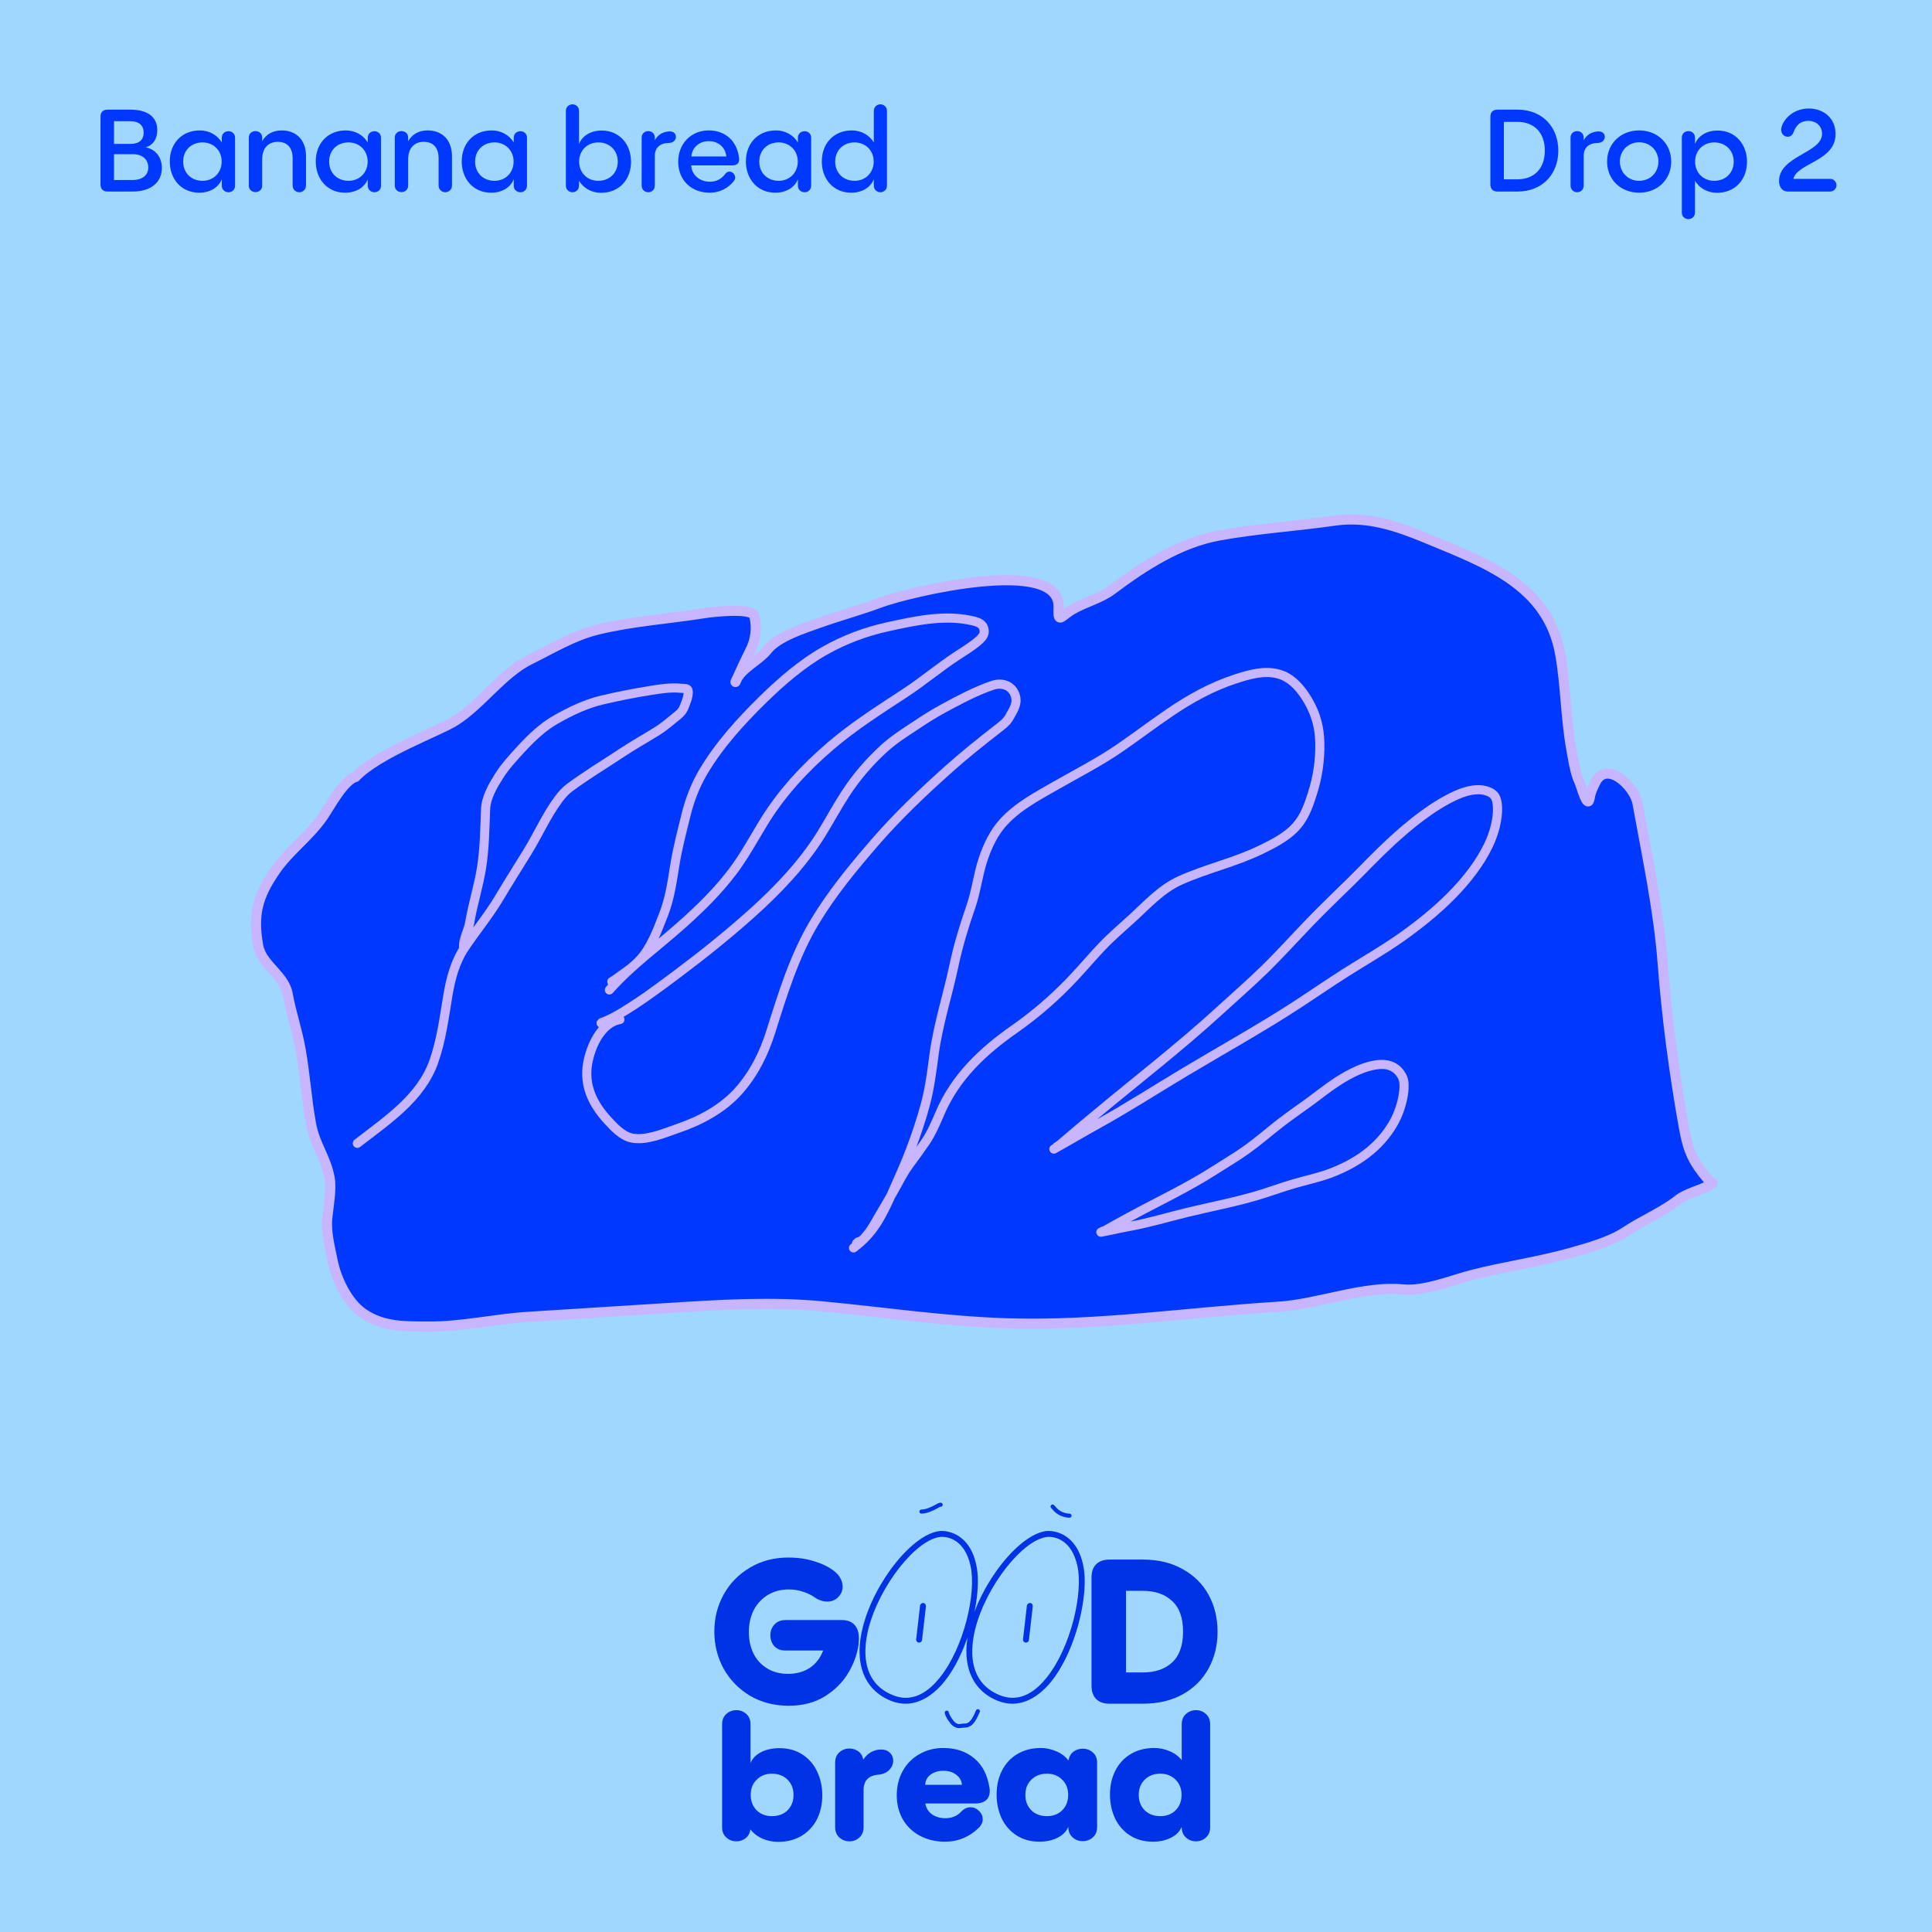 <svg width="1049" height="1049" viewBox="0 0 1049 1049" fill="none" xmlns="http://www.w3.org/2000/svg">
<g clip-path="url(#clip0_329_550)">
<rect width="1049" height="1049" fill="#A0D7FF"/>
<path d="M175.187 443.577C178.991 438.104 186.429 423.783 193.047 421.819C205.434 408.854 238.019 397.083 246.914 391.526C261.275 382.555 272.566 365.553 288.01 357.975C300.193 351.996 311.407 344.989 324.962 341.744C344.076 337.168 363.555 335.955 382.77 332.873C386.235 332.318 408.426 329.634 409.584 334.503C411.11 340.921 410.379 347.521 407.26 353.468C405.535 356.755 402.025 364.442 400.314 368.187C403.666 362.226 412.468 358.153 416.489 352.973C422.195 345.622 436.804 341.068 444.833 338.2C455.903 334.247 467.337 331.177 478.313 327.074C492.463 321.784 575.923 301.365 574.763 329.802C574.382 339.14 575.905 334.62 582.388 330.85C589.222 326.877 597.28 325.042 603.768 320.197C620.989 307.333 640.354 294.624 662.081 290.717C683.081 286.942 703.945 285.653 724.786 282.669C742.384 280.149 758.353 285.553 774.536 292.27C806.352 305.476 840.337 317.391 847.104 355.022C850.127 371.838 850.063 389.424 853.108 406.357C854.256 412.742 855.031 418.969 857.694 424.886C858.647 427.005 862.08 439.965 863.135 433.225C863.649 429.947 864.734 427.935 866.133 424.981C872.146 412.285 887.417 426.752 889.111 436.171C894.22 464.591 900.58 494.07 902.791 523.219C905.036 552.831 909.105 583.256 914.368 612.526C916.711 625.558 919.562 631.032 927.454 640.458C929.29 642.65 931.636 641.759 927.944 643.685C922.553 646.497 915.876 647.797 911.082 651.555C902.566 658.23 891.659 662.661 882.551 668.78C874.685 674.065 862.49 677.511 853.315 680.103L853.061 680.175C835.596 685.11 817.42 687.645 799.83 692.075C788.576 694.91 773.535 701.296 761.671 700.101C740.506 697.969 715.733 708.187 693.837 709.52C645.103 712.486 595.976 720.046 547.083 718.524C513.39 717.475 479.964 712.478 446.418 709.296C418.762 706.673 390.997 708.422 363.339 710.167C337.764 711.781 312.207 713.387 286.617 715.002C268.687 716.133 251 720.346 232.996 720.252C219.685 720.183 207.942 720.605 197.021 713.012C188.548 707.122 182.619 694.436 180.654 684.775C179.126 677.26 176.919 668.926 177.687 661.296C178.319 655.021 180.103 645.829 178.992 639.648C176.952 628.307 170.943 621.791 168.827 610.027C166.398 596.517 165.584 583.017 163.149 569.475C161.323 559.318 157.961 549.588 156.172 539.639C154.339 529.446 142.051 523.89 140.196 513.572C137.153 496.647 139.759 486.672 149.718 472.347C157.046 461.805 167.86 454.116 175.187 443.577Z" fill="#0038FF"/>
<path d="M193.047 421.819C186.429 423.783 178.991 438.104 175.187 443.577C167.86 454.116 157.046 461.805 149.718 472.347C139.759 486.672 137.153 496.647 140.196 513.572C142.051 523.89 154.339 529.446 156.172 539.639C157.961 549.588 161.323 559.318 163.149 569.475C165.584 583.017 166.398 596.517 168.827 610.027C170.943 621.791 176.952 628.307 178.992 639.648C180.103 645.829 178.319 655.021 177.687 661.296C176.919 668.926 179.126 677.26 180.654 684.775C182.619 694.436 188.548 707.122 197.021 713.012C207.942 720.605 219.685 720.183 232.996 720.252C251 720.346 268.687 716.133 286.617 715.002C312.207 713.387 337.764 711.781 363.339 710.167C390.997 708.422 418.762 706.673 446.418 709.296C479.964 712.478 513.39 717.475 547.083 718.524C595.976 720.046 645.103 712.486 693.837 709.52C715.733 708.187 740.506 697.969 761.671 700.101C773.535 701.296 788.576 694.91 799.83 692.075C817.42 687.645 835.596 685.11 853.061 680.175C862.264 677.574 874.612 674.114 882.551 668.78C891.659 662.661 902.566 658.23 911.082 651.555C915.876 647.797 922.553 646.497 927.944 643.685C931.636 641.759 929.29 642.65 927.454 640.458C919.562 631.032 916.711 625.558 914.368 612.526C909.105 583.256 905.036 552.831 902.791 523.219C900.58 494.07 894.22 464.591 889.111 436.171C887.417 426.752 872.146 412.285 866.133 424.981C864.734 427.935 863.649 429.947 863.135 433.225C862.08 439.965 858.647 427.005 857.694 424.886C855.031 418.969 854.256 412.742 853.108 406.357C850.063 389.424 850.127 371.838 847.104 355.022C840.337 317.391 806.352 305.476 774.536 292.27C758.353 285.553 742.384 280.149 724.786 282.669C703.945 285.653 683.081 286.942 662.081 290.717C640.354 294.624 620.989 307.333 603.767 320.197C597.28 325.042 589.222 326.877 582.388 330.85C575.905 334.62 574.382 339.14 574.763 329.802C575.923 301.365 492.463 321.784 478.313 327.074C467.337 331.177 455.903 334.247 444.833 338.2C436.804 341.068 422.195 345.622 416.489 352.973C412.237 358.451 402.636 362.692 399.791 369.236C397.472 374.569 404.558 358.618 407.26 353.468C410.379 347.521 411.11 340.921 409.584 334.503C408.426 329.634 386.235 332.318 382.77 332.873C363.555 335.955 344.076 337.168 324.962 341.744C311.407 344.989 300.193 351.996 288.01 357.975C272.566 365.553 261.275 382.555 246.914 391.526C238.019 397.083 205.434 408.854 193.047 421.819Z" stroke="#C8B5FF" stroke-width="5.502" stroke-linecap="round"/>
<path d="M194.025 620.773C210.095 608.291 228.659 596.174 235.62 576.162C239.685 564.473 241.122 552.777 243.148 540.699C244.759 531.092 247.063 522.216 252.598 514.054C258.776 504.943 265.674 496.575 271.309 487.067C276.21 478.796 281.399 470.699 286.426 462.504C292.206 453.082 296.669 442.827 303.238 433.963C304.968 431.629 306.83 429.479 309.152 427.745C318.199 420.987 328.041 415.126 337.436 408.853C343.797 404.606 350.509 400.909 356.984 396.845C360.955 394.353 364.49 391.146 368.156 388.24C371.284 385.76 371.587 383.329 372.935 379.994C373.292 379.108 374.325 374.835 373.135 374.19C372.162 373.662 370.633 373.809 369.511 373.696C364.267 373.168 358.978 373.987 353.81 374.801C344.755 376.227 335.74 377.992 326.816 380.109C317.906 382.222 309.813 386.161 301.887 390.635C294.732 394.674 288.401 400.736 282.881 406.752C278.622 411.393 274.319 416.012 270.951 421.36C267.594 426.69 263.901 432.946 263.651 439.422C263.246 449.903 263.113 460.617 261.487 470.998C259.908 481.08 256.717 490.863 255.039 500.935C254.3 505.367 251.026 510.695 251.819 515.102" stroke="#C8B5FF" stroke-width="4.962" stroke-linecap="round"/>
<path d="M330.865 537.507C342.596 524.219 357.282 513.689 370.445 501.91C380.436 492.969 389.66 483.959 397.764 473.257C404.101 464.889 409.02 455.706 414.471 446.769C424.282 430.685 436.757 417.198 451.023 404.98C463.664 394.154 477.628 385.317 491.515 376.211C501.14 369.899 509.898 362.46 519.528 356.143C523.413 353.595 527.53 351.141 531.059 348.105C532.49 346.875 534.355 345.136 534.38 343.064C534.437 338.318 530.372 337.513 526.302 336.695C511.728 333.766 496.312 337.197 482.057 340.305C470.042 342.924 458.562 347.24 447.851 353.289C435.605 360.206 424.492 369.791 414.462 379.597C402.44 391.35 390.386 404.585 381.829 419.12C377.305 426.803 374.354 434.747 372.249 443.398C370.146 452.043 367.877 460.551 366.466 469.344C364.947 478.806 363.709 487.889 360.175 496.863C356.812 505.405 353.543 514.603 347.17 521.421C344.363 524.424 340.811 527.082 337.425 529.395C335.684 530.585 334.031 531.997 332.188 533.003" stroke="#C8B5FF" stroke-width="4.962" stroke-linecap="round"/>
<path d="M336.59 553.544C326.254 555.403 320.661 568.252 319.064 577.454C316.971 589.519 321.925 599.548 329.937 608.266C333.403 612.038 337.822 616.861 343.106 617.907C351.1 619.489 360.808 615.143 368.078 612.667C380.242 608.523 392.361 602.064 401.007 592.367C409.262 583.109 414.797 571.965 418.495 560.228C424.943 539.764 431.238 519.102 442.335 500.579C451.642 485.044 463.366 470.836 475.2 457.182C487.698 442.764 501.418 429.796 515.634 417.106C523.906 409.722 532.493 402.924 541.207 396.095C543.725 394.12 546.538 392.186 548.088 389.327C549.967 385.861 552.434 382.51 551.455 378.392C550.028 372.391 544.387 370.263 538.891 372.118C529.654 375.237 520.524 380.173 511.975 384.779C506.679 387.632 501.658 390.909 496.649 394.23C491.117 397.897 485.415 401.514 480.47 405.968C472.312 413.316 465.062 421.716 459.08 430.908C454.426 438.058 450.406 445.591 445.92 452.848C435.88 469.09 422.157 483.394 407.99 496.089C394.851 507.862 380.9 518.993 366.762 529.553C356.722 537.053 346.727 544.497 335.904 550.824C333.472 552.245 330.92 553.495 328.326 554.596C328.01 554.73 326.536 555.195 326.349 555.465C326.258 555.596 328.866 556.355 329.261 556.284" stroke="#C8B5FF" stroke-width="4.962" stroke-linecap="round"/>
<path d="M463.413 677.572C468.767 673.573 473.057 668.95 476.558 663.239C480.083 657.49 482.841 651.217 485.576 645.066C488.628 638.203 491.714 631.319 494.363 624.288C497.439 616.122 500.285 607.795 502.521 599.357C504.864 590.513 505.963 581.534 507.171 572.489C509.356 556.121 514.567 540.349 517.965 524.212C520.259 513.32 523.509 502.765 527.152 492.262C530.098 483.772 530.988 474.81 533.866 466.326C536.305 459.136 539.613 452.101 544.754 446.474C552.587 437.9 562.687 432.568 572.652 426.862C584.653 419.99 597.074 413.687 608.468 405.806C617.515 399.548 626.246 392.912 635.356 386.731C646.329 379.286 657.897 372.864 670.536 368.733C678.037 366.281 686.183 363.844 694.068 365.924C701.44 367.869 706.739 374.34 710.39 380.686C714.528 387.877 716.419 394.976 716.607 403.29C716.822 412.797 715.42 421.992 712.531 431.042C710.85 436.309 708.985 441.677 705.761 446.224C700.687 453.378 692.53 457.502 684.842 461.263C670.671 468.196 655.134 471.582 640.809 478.028C630.494 482.671 623.015 491.068 614.831 498.54C609.309 503.581 603.623 508.392 598.457 513.808C593.363 519.149 588.615 524.792 583.587 530.189C573.676 540.827 562.751 550.421 550.839 558.752C533.645 570.777 518.779 584.759 510.408 604.338C508.084 609.774 505.764 615.248 502.428 620.152C499.507 624.445 496.484 628.538 493.409 632.716C490.248 637.011 487.913 642.002 485.241 646.608C482.671 651.038 480.147 655.525 477.5 659.91C475.393 663.401 473.508 667.257 470.848 670.369C469.919 671.457 468.829 673.103 467.509 673.656C466.316 674.155 463.577 676.393 466.018 674.259" stroke="#C8B5FF" stroke-width="4.962" stroke-linecap="round"/>
<path d="M573.819 622.613C575.345 621.771 576.559 620.611 577.837 619.509C583.392 614.717 589.073 610.024 594.726 605.309C617.307 586.477 640.881 568.315 662.35 548.632C670.384 541.266 678.702 534.04 686.444 526.485C695.15 517.989 703.128 509.07 711.52 500.4C718.613 493.073 726.065 485.952 733.38 478.754C740.72 471.529 747.715 464.064 755.353 457.022C765.244 447.901 777.685 437.692 790.457 431.844C797.793 428.485 805.295 427.488 810.284 430.965C812.542 432.54 812.986 435.743 813.09 438.387C813.338 444.691 811.279 452.655 808.03 459.27C798.635 478.405 780.37 495.227 760.566 509.136C750.873 515.944 740.502 521.859 730.47 528.222C721.684 533.795 713.161 539.692 704.455 545.367C684.473 558.392 663.666 569.9 643.181 582.159C627.36 591.627 612.016 601.546 595.859 610.457C587.973 614.806 579.946 619.633 572.211 623.899" stroke="#C8B5FF" stroke-width="4.962" stroke-linecap="round"/>
<path d="M598.833 668.479C599.834 668.299 600.69 667.709 601.577 667.196C605.433 664.965 609.351 662.874 613.255 660.751C628.848 652.273 644.944 644.787 659.988 635.106C665.618 631.482 671.397 628.096 676.878 624.188C683.042 619.793 688.829 614.732 694.829 610.058C699.9 606.108 705.157 602.484 710.343 598.736C715.547 594.975 720.577 590.862 725.934 587.38C732.871 582.872 741.443 578.353 749.674 577.937C754.402 577.698 758.939 579.677 761.449 584.767C762.585 587.072 762.454 590.163 762.191 592.613C761.565 598.456 759.378 604.925 756.657 609.706C748.785 623.534 735.977 631.841 722.62 636.9C716.082 639.376 709.255 640.777 702.573 642.717C696.72 644.416 690.983 646.512 685.164 648.335C671.811 652.519 658.158 655.002 644.602 658.295C634.133 660.837 623.889 663.974 613.291 665.88C608.118 666.81 602.803 668.121 597.729 669.033" stroke="#C8B5FF" stroke-width="4.962" stroke-linecap="round"/>
<path d="M71.918 104H58.391C55.949 104 54.571 102.622 54.571 100.18V63.358C54.571 60.916 55.949 59.538 58.391 59.538H70.853C80.247 59.538 85.382 63.609 85.382 70.56C85.382 75.945 82.689 78.951 79.119 80.016C84.442 80.955 87.887 85.464 87.887 91.1C87.887 98.677 82.438 104 71.918 104ZM61.898 65.8V78.137H70.853C75.362 78.137 77.992 76.07 77.992 71.937C77.992 68.055 75.362 65.8 70.853 65.8H61.898ZM61.898 83.71V97.738H71.918C77.303 97.738 80.497 95.17 80.497 90.912C80.497 86.591 77.366 83.71 72.106 83.71H61.898ZM124.057 71.249C125.811 71.249 127.627 72.438 127.627 74.818V100.806C127.627 103.123 125.873 104.376 124.057 104.376C122.241 104.376 120.425 103.123 120.425 100.806V97.362C118.609 101.808 114.038 104.626 108.151 104.626C98.32 104.626 92.183 97.049 92.183 87.656C92.183 78.012 98.57 70.81 108.527 70.81C113.349 70.81 117.983 73.19 120.425 77.385V74.818C120.425 72.438 122.241 71.249 124.057 71.249ZM109.967 98.176C116.042 98.176 120.363 93.667 120.363 87.718C120.363 81.832 116.042 77.323 109.967 77.323C103.83 77.323 99.447 81.644 99.447 87.718C99.447 93.855 103.83 98.176 109.967 98.176ZM153.002 70.81C159.89 70.81 166.152 75.006 166.152 84.963V100.618C166.152 103.061 164.336 104.376 162.52 104.376C160.704 104.376 158.888 103.061 158.888 100.618V86.027C158.888 79.139 154.943 77.01 150.872 77.01C145.8 77.01 142.418 80.266 142.356 86.403V100.744C142.356 103.061 140.54 104.313 138.724 104.313C136.908 104.313 135.092 103.061 135.092 100.744V74.755C135.092 72.376 136.908 71.186 138.724 71.186C140.54 71.186 142.356 72.376 142.356 74.755V76.697C144.422 73.002 147.992 70.81 153.002 70.81ZM203.314 71.249C205.067 71.249 206.883 72.438 206.883 74.818V100.806C206.883 103.123 205.13 104.376 203.314 104.376C201.498 104.376 199.682 103.123 199.682 100.806V97.362C197.866 101.808 193.294 104.626 187.408 104.626C177.576 104.626 171.439 97.049 171.439 87.656C171.439 78.012 177.827 70.81 187.783 70.81C192.605 70.81 197.239 73.19 199.682 77.385V74.818C199.682 72.438 201.498 71.249 203.314 71.249ZM189.224 98.176C195.298 98.176 199.619 93.667 199.619 87.718C199.619 81.832 195.298 77.323 189.224 77.323C183.087 77.323 178.703 81.644 178.703 87.718C178.703 93.855 183.087 98.176 189.224 98.176ZM232.258 70.81C239.147 70.81 245.409 75.006 245.409 84.963V100.618C245.409 103.061 243.593 104.376 241.777 104.376C239.961 104.376 238.145 103.061 238.145 100.618V86.027C238.145 79.139 234.199 77.01 230.129 77.01C225.057 77.01 221.675 80.266 221.612 86.403V100.744C221.612 103.061 219.796 104.313 217.98 104.313C216.164 104.313 214.348 103.061 214.348 100.744V74.755C214.348 72.376 216.164 71.186 217.98 71.186C219.796 71.186 221.612 72.376 221.612 74.755V76.697C223.679 73.002 227.248 70.81 232.258 70.81ZM282.57 71.249C284.324 71.249 286.14 72.438 286.14 74.818V100.806C286.14 103.123 284.386 104.376 282.57 104.376C280.754 104.376 278.938 103.123 278.938 100.806V97.362C277.122 101.808 272.551 104.626 266.664 104.626C256.832 104.626 250.695 97.049 250.695 87.656C250.695 78.012 257.083 70.81 267.04 70.81C271.862 70.81 276.496 73.19 278.938 77.385V74.818C278.938 72.438 280.754 71.249 282.57 71.249ZM268.48 98.176C274.555 98.176 278.876 93.667 278.876 87.718C278.876 81.832 274.555 77.323 268.48 77.323C262.343 77.323 257.96 81.644 257.96 87.718C257.96 93.855 262.343 98.176 268.48 98.176ZM326.655 70.873C336.549 70.873 342.624 78.513 342.624 87.843C342.624 97.425 336.299 104.689 326.279 104.689C321.457 104.689 316.823 102.309 314.381 98.114V100.744C314.381 103.123 312.628 104.376 310.812 104.376C309.058 104.376 307.242 103.123 307.242 100.744V60.29C307.242 57.91 309.058 56.657 310.812 56.657C312.628 56.657 314.381 57.91 314.381 60.29V78.137C316.26 73.628 320.831 70.873 326.655 70.873ZM324.839 98.176C330.976 98.176 335.422 93.855 335.422 87.781C335.422 81.644 330.976 77.323 324.839 77.323C318.765 77.323 314.444 81.832 314.444 87.781C314.444 93.667 318.765 98.176 324.839 98.176ZM363.053 71.374C365.871 71.123 366.998 72.751 366.998 74.254C366.998 75.507 366.184 77.573 362.99 77.636C358.419 77.699 355.538 80.141 355.538 84.65V100.744C355.538 103.123 353.785 104.376 351.969 104.376C350.215 104.376 348.399 103.123 348.399 100.744V74.755C348.399 72.376 350.215 71.186 351.969 71.186C353.785 71.186 355.538 72.376 355.538 74.755V76.196C356.978 73.503 359.358 71.687 363.053 71.374ZM401.299 85.965C401.55 88.47 400.235 89.785 397.793 89.785H375.311C375.499 95.045 380.008 98.677 385.393 98.677C389.276 98.677 391.906 96.924 393.722 94.481C394.411 93.542 395.288 93.166 396.102 93.166C397.667 93.166 399.17 94.669 399.17 96.36C399.17 97.049 398.92 97.738 398.356 98.427C395.663 101.746 391.28 104.626 385.331 104.626C375.436 104.626 368.235 97.926 368.235 87.781C368.235 78.137 375.123 70.81 384.83 70.81C393.973 70.81 400.297 76.697 401.299 85.965ZM384.83 76.634C379.632 76.634 375.75 80.141 375.374 84.963H394.348C393.973 80.204 390.215 76.634 384.83 76.634ZM436.864 71.249C438.617 71.249 440.433 72.438 440.433 74.818V100.806C440.433 103.123 438.68 104.376 436.864 104.376C435.048 104.376 433.231 103.123 433.231 100.806V97.362C431.415 101.808 426.844 104.626 420.957 104.626C411.126 104.626 404.989 97.049 404.989 87.656C404.989 78.012 411.376 70.81 421.333 70.81C426.155 70.81 430.789 73.19 433.231 77.385V74.818C433.231 72.438 435.048 71.249 436.864 71.249ZM422.774 98.176C428.848 98.176 433.169 93.667 433.169 87.718C433.169 81.832 428.848 77.323 422.774 77.323C416.637 77.323 412.253 81.644 412.253 87.718C412.253 93.855 416.637 98.176 422.774 98.176ZM478.019 56.657C479.835 56.657 481.589 57.91 481.589 60.29V100.744C481.589 103.123 479.773 104.376 478.019 104.376C476.266 104.376 474.45 103.123 474.45 100.744V97.362C472.634 101.808 468.062 104.626 462.176 104.626C452.344 104.626 446.207 97.049 446.207 87.656C446.207 78.012 452.594 70.81 462.551 70.81C467.373 70.81 472.007 73.19 474.45 77.385V60.29C474.45 57.91 476.266 56.657 478.019 56.657ZM463.992 98.176C470.066 98.176 474.387 93.667 474.387 87.718C474.387 81.832 470.066 77.323 463.992 77.323C457.855 77.323 453.471 81.644 453.471 87.718C453.471 93.855 457.855 98.176 463.992 98.176Z" fill="#0038FF"/>
<path d="M823.938 104H813.042C810.6 104 809.222 102.622 809.222 100.18V63.358C809.222 60.916 810.6 59.538 813.042 59.538H823.938C837.778 59.538 846.106 69.307 846.106 81.769C846.106 94.231 837.778 104 823.938 104ZM816.549 66.176V97.362H823.938C832.83 97.362 838.78 91.663 838.78 81.769C838.78 71.875 832.83 66.176 823.938 66.176H816.549ZM867.397 71.374C870.215 71.123 871.342 72.751 871.342 74.254C871.342 75.507 870.528 77.573 867.334 77.636C862.763 77.699 859.882 80.141 859.882 84.65V100.744C859.882 103.123 858.129 104.376 856.313 104.376C854.559 104.376 852.743 103.123 852.743 100.744V74.755C852.743 72.376 854.559 71.186 856.313 71.186C858.129 71.186 859.882 72.376 859.882 74.755V76.196C861.323 73.503 863.702 71.687 867.397 71.374ZM889.988 104.626C879.969 104.626 872.579 97.487 872.579 87.718C872.579 78.012 879.969 70.81 889.988 70.81C900.008 70.81 907.397 78.012 907.397 87.718C907.397 97.487 900.008 104.626 889.988 104.626ZM889.988 98.176C896 98.176 900.446 93.667 900.446 87.718C900.446 81.769 896 77.26 889.988 77.26C884.039 77.26 879.53 81.769 879.53 87.718C879.53 93.667 884.039 98.176 889.988 98.176ZM932.577 70.873C942.472 70.873 948.546 78.513 948.546 87.843C948.546 97.425 942.221 104.689 932.201 104.689C927.38 104.689 922.745 102.309 920.303 98.114V115.397C920.303 117.714 918.55 118.967 916.734 118.967C914.98 118.967 913.164 117.714 913.164 115.397V74.755C913.164 72.376 914.98 71.186 916.734 71.186C918.55 71.186 920.303 72.376 920.303 74.755V78.137C922.182 73.628 926.753 70.873 932.577 70.873ZM930.761 98.176C936.898 98.176 941.344 93.855 941.344 87.781C941.344 81.644 936.898 77.323 930.761 77.323C924.687 77.323 920.366 81.832 920.366 87.781C920.366 93.667 924.687 98.176 930.761 98.176ZM993.697 104H970.714C968.209 104 965.955 102.184 965.955 98.301C965.955 84.587 989.313 83.147 989.313 72.626C989.313 68.681 986.37 65.612 981.736 65.612C977.728 65.612 975.16 67.992 973.845 71.749C973.219 73.503 971.967 74.254 970.652 74.254C968.898 74.254 967.082 72.814 967.082 70.372C967.082 69.746 967.27 68.931 967.583 68.117C969.775 62.732 975.411 58.912 982.112 58.912C989.939 58.912 996.64 63.984 996.64 72.751C996.64 87.593 975.975 88.344 973.72 97.112H993.697C995.575 97.112 997.141 98.677 997.141 100.556C997.141 102.434 995.575 104 993.697 104Z" fill="#0038FF"/>
<path d="M428.197 926.145C420.408 926.145 413.428 924.345 407.256 920.745C401.157 917.071 396.381 912.185 392.927 906.086C389.548 899.914 387.858 893.154 387.858 885.806C387.858 878.532 389.548 871.846 392.927 865.747C396.307 859.648 401.047 854.799 407.145 851.198C413.244 847.525 420.188 845.688 427.976 845.688C433.193 845.688 437.859 846.349 441.974 847.672C446.162 848.921 449.689 850.611 452.554 852.742C454.244 853.991 455.493 855.387 456.302 856.93C457.11 858.399 457.514 859.906 457.514 861.449C457.514 863.653 456.706 865.563 455.089 867.18C453.546 868.796 451.562 869.605 449.138 869.605C446.786 869.605 444.398 868.76 441.974 867.07C440.284 865.894 438.263 864.939 435.912 864.204C433.56 863.396 431.025 862.992 428.307 862.992C424.045 862.992 420.261 863.984 416.955 865.967C413.648 867.951 411.076 870.707 409.239 874.234C407.476 877.761 406.594 881.728 406.594 886.137C406.594 890.472 407.439 894.366 409.129 897.82C410.819 901.2 413.281 903.882 416.514 905.866C419.747 907.85 423.531 908.841 427.866 908.841C432.495 908.841 436.463 907.739 439.769 905.535C443.076 903.257 445.464 900.134 446.933 896.167H426.433C423.861 896.167 421.841 895.358 420.371 893.742C418.975 892.125 418.277 890.178 418.277 887.9C418.277 885.696 418.975 883.786 420.371 882.169C421.841 880.479 423.861 879.634 426.433 879.634H457.073C460.086 879.634 462.364 880.479 463.907 882.169C465.523 883.859 466.331 886.357 466.331 889.664C466.331 890.325 466.258 891.464 466.111 893.081C465.45 898.151 463.613 903.22 460.6 908.29C457.588 913.36 453.326 917.622 447.815 921.075C442.378 924.455 435.838 926.145 428.197 926.145ZM498.991 891.868H498.88C497.999 891.758 497.337 890.986 497.448 890.105L499.542 871.809C499.652 870.927 500.534 870.266 501.415 870.376C502.297 870.486 502.848 871.368 502.738 872.25L500.644 890.435C500.534 891.317 499.872 891.868 498.991 891.868ZM511.445 834.446C511.225 834.446 511.004 834.446 511.004 834.446C497.558 835.438 477.278 861.228 471.437 884.704C468.791 895.726 468.13 910.605 480.805 918.43C484.552 920.635 488.189 921.847 491.716 921.847C498.219 921.847 504.391 918.21 510.233 910.936C523.459 894.513 530.182 864.865 526.985 850.317C523.789 835.548 514.311 834.446 511.445 834.446ZM530.953 858.473C530.953 874.895 524.23 898.702 512.768 913.03C506.375 920.855 499.101 925.043 491.716 925.043C487.528 925.043 483.34 923.721 479.152 921.186C468.02 914.242 464.162 901.016 468.351 883.933C474.523 858.914 495.905 832.352 510.673 831.249C510.673 831.249 511.004 831.249 511.445 831.249C513.87 831.249 526.324 832.131 530.072 849.655C530.623 852.19 530.953 855.166 530.953 858.473ZM557.005 891.868H556.894C556.013 891.758 555.351 890.986 555.462 890.105L557.556 871.809C557.666 870.927 558.548 870.266 559.429 870.376C560.311 870.486 560.862 871.368 560.752 872.25L558.658 890.435C558.548 891.317 557.886 891.868 557.005 891.868ZM569.459 834.446C569.239 834.446 569.018 834.446 569.018 834.446C555.572 835.438 535.292 861.228 529.451 884.704C526.805 895.726 526.144 910.605 538.819 918.43C542.566 920.635 546.203 921.847 549.73 921.847C556.233 921.847 562.405 918.21 568.247 910.936C581.473 894.513 588.196 864.865 585 850.317C581.803 835.548 572.325 834.446 569.459 834.446ZM588.967 858.473C588.967 874.895 582.244 898.702 570.782 913.03C564.389 920.855 557.115 925.043 549.73 925.043C545.542 925.043 541.354 923.721 537.166 921.186C526.034 914.242 522.176 901.016 526.365 883.933C532.537 858.914 553.919 832.352 568.688 831.249C568.688 831.249 569.018 831.249 569.459 831.249C571.884 831.249 584.338 832.131 588.086 849.655C588.637 852.19 588.967 855.166 588.967 858.473ZM602.454 925.043C599.295 925.043 596.87 924.198 595.18 922.508C593.49 920.818 592.645 918.394 592.645 915.234V856.599C592.645 853.366 593.49 850.941 595.18 849.325C596.87 847.635 599.295 846.79 602.454 846.79H620.53C628.833 846.79 636.033 848.517 642.132 851.97C648.304 855.35 653.007 860.016 656.24 865.967C659.473 871.919 661.089 878.569 661.089 885.917C661.089 893.264 659.473 899.914 656.24 905.866C653.007 911.817 648.304 916.52 642.132 919.973C636.033 923.353 628.833 925.043 620.53 925.043H602.454ZM620.53 908.07C627.216 908.07 632.506 906.27 636.401 902.669C640.368 898.995 642.352 893.411 642.352 885.917C642.352 878.422 640.368 872.874 636.401 869.274C632.506 865.6 627.216 863.763 620.53 863.763H611.382V908.07H620.53Z" fill="#0033E6"/>
<path d="M514.055 929.895C514.236 931.495 516.754 935.219 517.928 936.085C520.456 937.95 521.311 936.907 523.913 936.907C527.8 936.907 529.589 932.137 530.954 929.115" stroke="#0033E6" stroke-width="2.204" stroke-linecap="round"/>
<path d="M571.521 817.992C572.716 819.319 573.489 820.334 575.119 821.328C576.692 822.287 578.838 822.954 580.701 822.954" stroke="#0033E6" stroke-width="2.204" stroke-linecap="round"/>
<path d="M510.739 817C509.934 817 509.132 817.619 508.451 817.992C507.111 818.727 505.693 819.395 504.261 819.922C503.032 820.374 501.627 820.721 500.319 820.721" stroke="#0033E6" stroke-width="2.204" stroke-linecap="round"/>
<path d="M423.223 949.186C427.996 949.186 432.149 950.333 435.682 952.626C439.215 954.92 441.881 958.019 443.678 961.924C445.538 965.829 446.468 970.106 446.468 974.755C446.468 979.59 445.507 983.929 443.585 987.772C441.664 991.553 438.874 994.56 435.217 996.791C431.622 998.96 427.345 1000.05 422.386 1000.05C419.597 1000.05 416.839 999.487 414.111 998.372C411.384 997.194 409.152 995.489 407.417 993.258C407.169 995.303 406.301 996.915 404.813 998.093C403.388 999.208 401.714 999.766 399.793 999.766C397.747 999.766 395.949 999.084 394.4 997.721C392.85 996.357 392.075 994.467 392.075 992.049V936.262C392.075 933.845 392.85 931.954 394.4 930.591C395.949 929.227 397.747 928.545 399.793 928.545C401.9 928.545 403.698 929.227 405.185 930.591C406.735 931.954 407.51 933.845 407.51 936.262V957.275C408.564 954.734 410.485 952.75 413.274 951.325C416.126 949.899 419.442 949.186 423.223 949.186ZM419.132 986.099C422.603 986.099 425.424 985.045 427.593 982.937C429.762 980.768 430.847 977.978 430.847 974.569C430.847 971.16 429.762 968.402 427.593 966.294C425.424 964.125 422.603 963.04 419.132 963.04C415.785 963.04 413.026 964.125 410.857 966.294C408.687 968.402 407.603 971.16 407.603 974.569C407.603 977.978 408.687 980.768 410.857 982.937C413.026 985.045 415.785 986.099 419.132 986.099ZM476.793 950.023C477.165 949.961 477.692 949.93 478.374 949.93C480.419 949.93 482.031 950.519 483.208 951.697C484.386 952.874 484.975 954.3 484.975 955.974C484.975 957.833 484.262 959.507 482.836 960.994C481.473 962.482 479.427 963.35 476.7 963.598C471.493 964.094 468.89 966.883 468.89 971.966V992.049C468.89 994.467 468.115 996.357 466.565 997.721C465.078 999.084 463.28 999.766 461.173 999.766C459.127 999.766 457.33 999.084 455.78 997.721C454.23 996.357 453.455 994.467 453.455 992.049V957.089C453.455 954.672 454.23 952.781 455.78 951.418C457.33 950.054 459.127 949.372 461.173 949.372C463.032 949.372 464.675 949.899 466.1 950.953C467.526 952.007 468.394 953.494 468.704 955.416C470.687 952.378 473.384 950.581 476.793 950.023ZM537.3 971.036C537.362 971.346 537.393 971.842 537.393 972.524C537.393 974.693 536.68 976.367 535.254 977.545C533.891 978.66 532.031 979.218 529.676 979.218H502.433C502.743 981.512 503.89 983.433 505.873 984.983C507.919 986.47 510.367 987.214 513.218 987.214C516.814 987.214 519.696 986.037 521.865 983.681C523.415 982.069 525.089 981.264 526.886 981.264C528.684 981.264 530.233 981.915 531.535 983.216C532.899 984.518 533.581 986.037 533.581 987.772C533.581 989.384 532.899 990.902 531.535 992.328C529.118 994.745 526.328 996.636 523.167 998C520.068 999.301 516.721 999.952 513.126 999.952C508.043 999.952 503.518 998.898 499.551 996.791C495.584 994.683 492.484 991.739 490.253 987.958C488.021 984.115 486.906 979.714 486.906 974.755C486.906 969.858 487.99 965.457 490.16 961.552C492.329 957.647 495.336 954.61 499.179 952.44C503.022 950.209 507.392 949.093 512.289 949.093C518.921 949.093 524.469 950.953 528.932 954.672C533.457 958.391 536.246 963.846 537.3 971.036ZM512.289 961.459C509.499 961.459 507.175 962.141 505.315 963.505C503.456 964.869 502.464 966.728 502.34 969.084H522.33C522.082 966.79 521.029 964.962 519.169 963.598C517.31 962.172 515.016 961.459 512.289 961.459ZM587.881 949.465C589.988 949.465 591.817 950.147 593.366 951.511C594.916 952.812 595.691 954.703 595.691 957.182V991.956C595.691 994.374 594.916 996.264 593.366 997.628C591.817 998.991 589.988 999.673 587.881 999.673C585.773 999.673 583.944 998.991 582.395 997.628C580.845 996.264 580.07 994.374 580.07 991.956V991.863C579.017 994.405 577.064 996.388 574.213 997.814C571.423 999.239 568.138 999.952 564.357 999.952C559.584 999.952 555.431 998.806 551.898 996.512C548.365 994.219 545.669 991.119 543.809 987.214C542.011 983.309 541.113 979.032 541.113 974.383C541.113 969.548 542.073 965.24 543.995 961.459C545.916 957.616 548.675 954.61 552.27 952.44C555.927 950.209 560.235 949.093 565.194 949.093C567.983 949.093 570.742 949.682 573.469 950.86C576.196 951.976 578.428 953.649 580.163 955.881C580.473 953.835 581.341 952.255 582.767 951.139C584.254 950.023 585.959 949.465 587.881 949.465ZM568.448 986.099C571.795 986.099 574.554 985.045 576.723 982.937C578.893 980.768 579.977 977.978 579.977 974.569C579.977 971.16 578.893 968.402 576.723 966.294C574.554 964.125 571.795 963.04 568.448 963.04C564.977 963.04 562.157 964.125 559.987 966.294C557.818 968.402 556.733 971.16 556.733 974.569C556.733 977.978 557.818 980.768 559.987 982.937C562.157 985.045 564.977 986.099 568.448 986.099ZM649.349 928.545C651.457 928.545 653.254 929.227 654.742 930.591C656.292 931.954 657.066 933.845 657.066 936.262V992.049C657.066 994.467 656.292 996.357 654.742 997.721C653.254 999.084 651.457 999.766 649.349 999.766C647.304 999.766 645.506 999.084 643.956 997.721C642.407 996.357 641.632 994.467 641.632 992.049V991.863C640.578 994.405 638.626 996.388 635.774 997.814C632.985 999.239 629.7 999.952 625.919 999.952C621.146 999.952 616.993 998.806 613.46 996.512C609.927 994.219 607.23 991.119 605.371 987.214C603.573 983.309 602.674 979.032 602.674 974.383C602.674 969.548 603.635 965.24 605.557 961.459C607.478 957.616 610.236 954.61 613.832 952.44C617.489 950.209 621.797 949.093 626.756 949.093C629.545 949.093 632.272 949.651 634.938 950.767C637.665 951.883 639.896 953.525 641.632 955.695V936.262C641.632 933.845 642.407 931.954 643.956 930.591C645.506 929.227 647.304 928.545 649.349 928.545ZM630.01 986.099C633.357 986.099 636.115 985.045 638.285 982.937C640.454 980.768 641.539 977.978 641.539 974.569C641.539 971.16 640.454 968.402 638.285 966.294C636.115 964.125 633.357 963.04 630.01 963.04C626.539 963.04 623.718 964.125 621.549 966.294C619.379 968.402 618.295 971.16 618.295 974.569C618.295 977.978 619.379 980.768 621.549 982.937C623.718 985.045 626.539 986.099 630.01 986.099Z" fill="#0033E6"/>
</g>
<defs>
<clipPath id="clip0_329_550">
<rect width="1049" height="1049" fill="white"/>
</clipPath>
</defs>
</svg>
